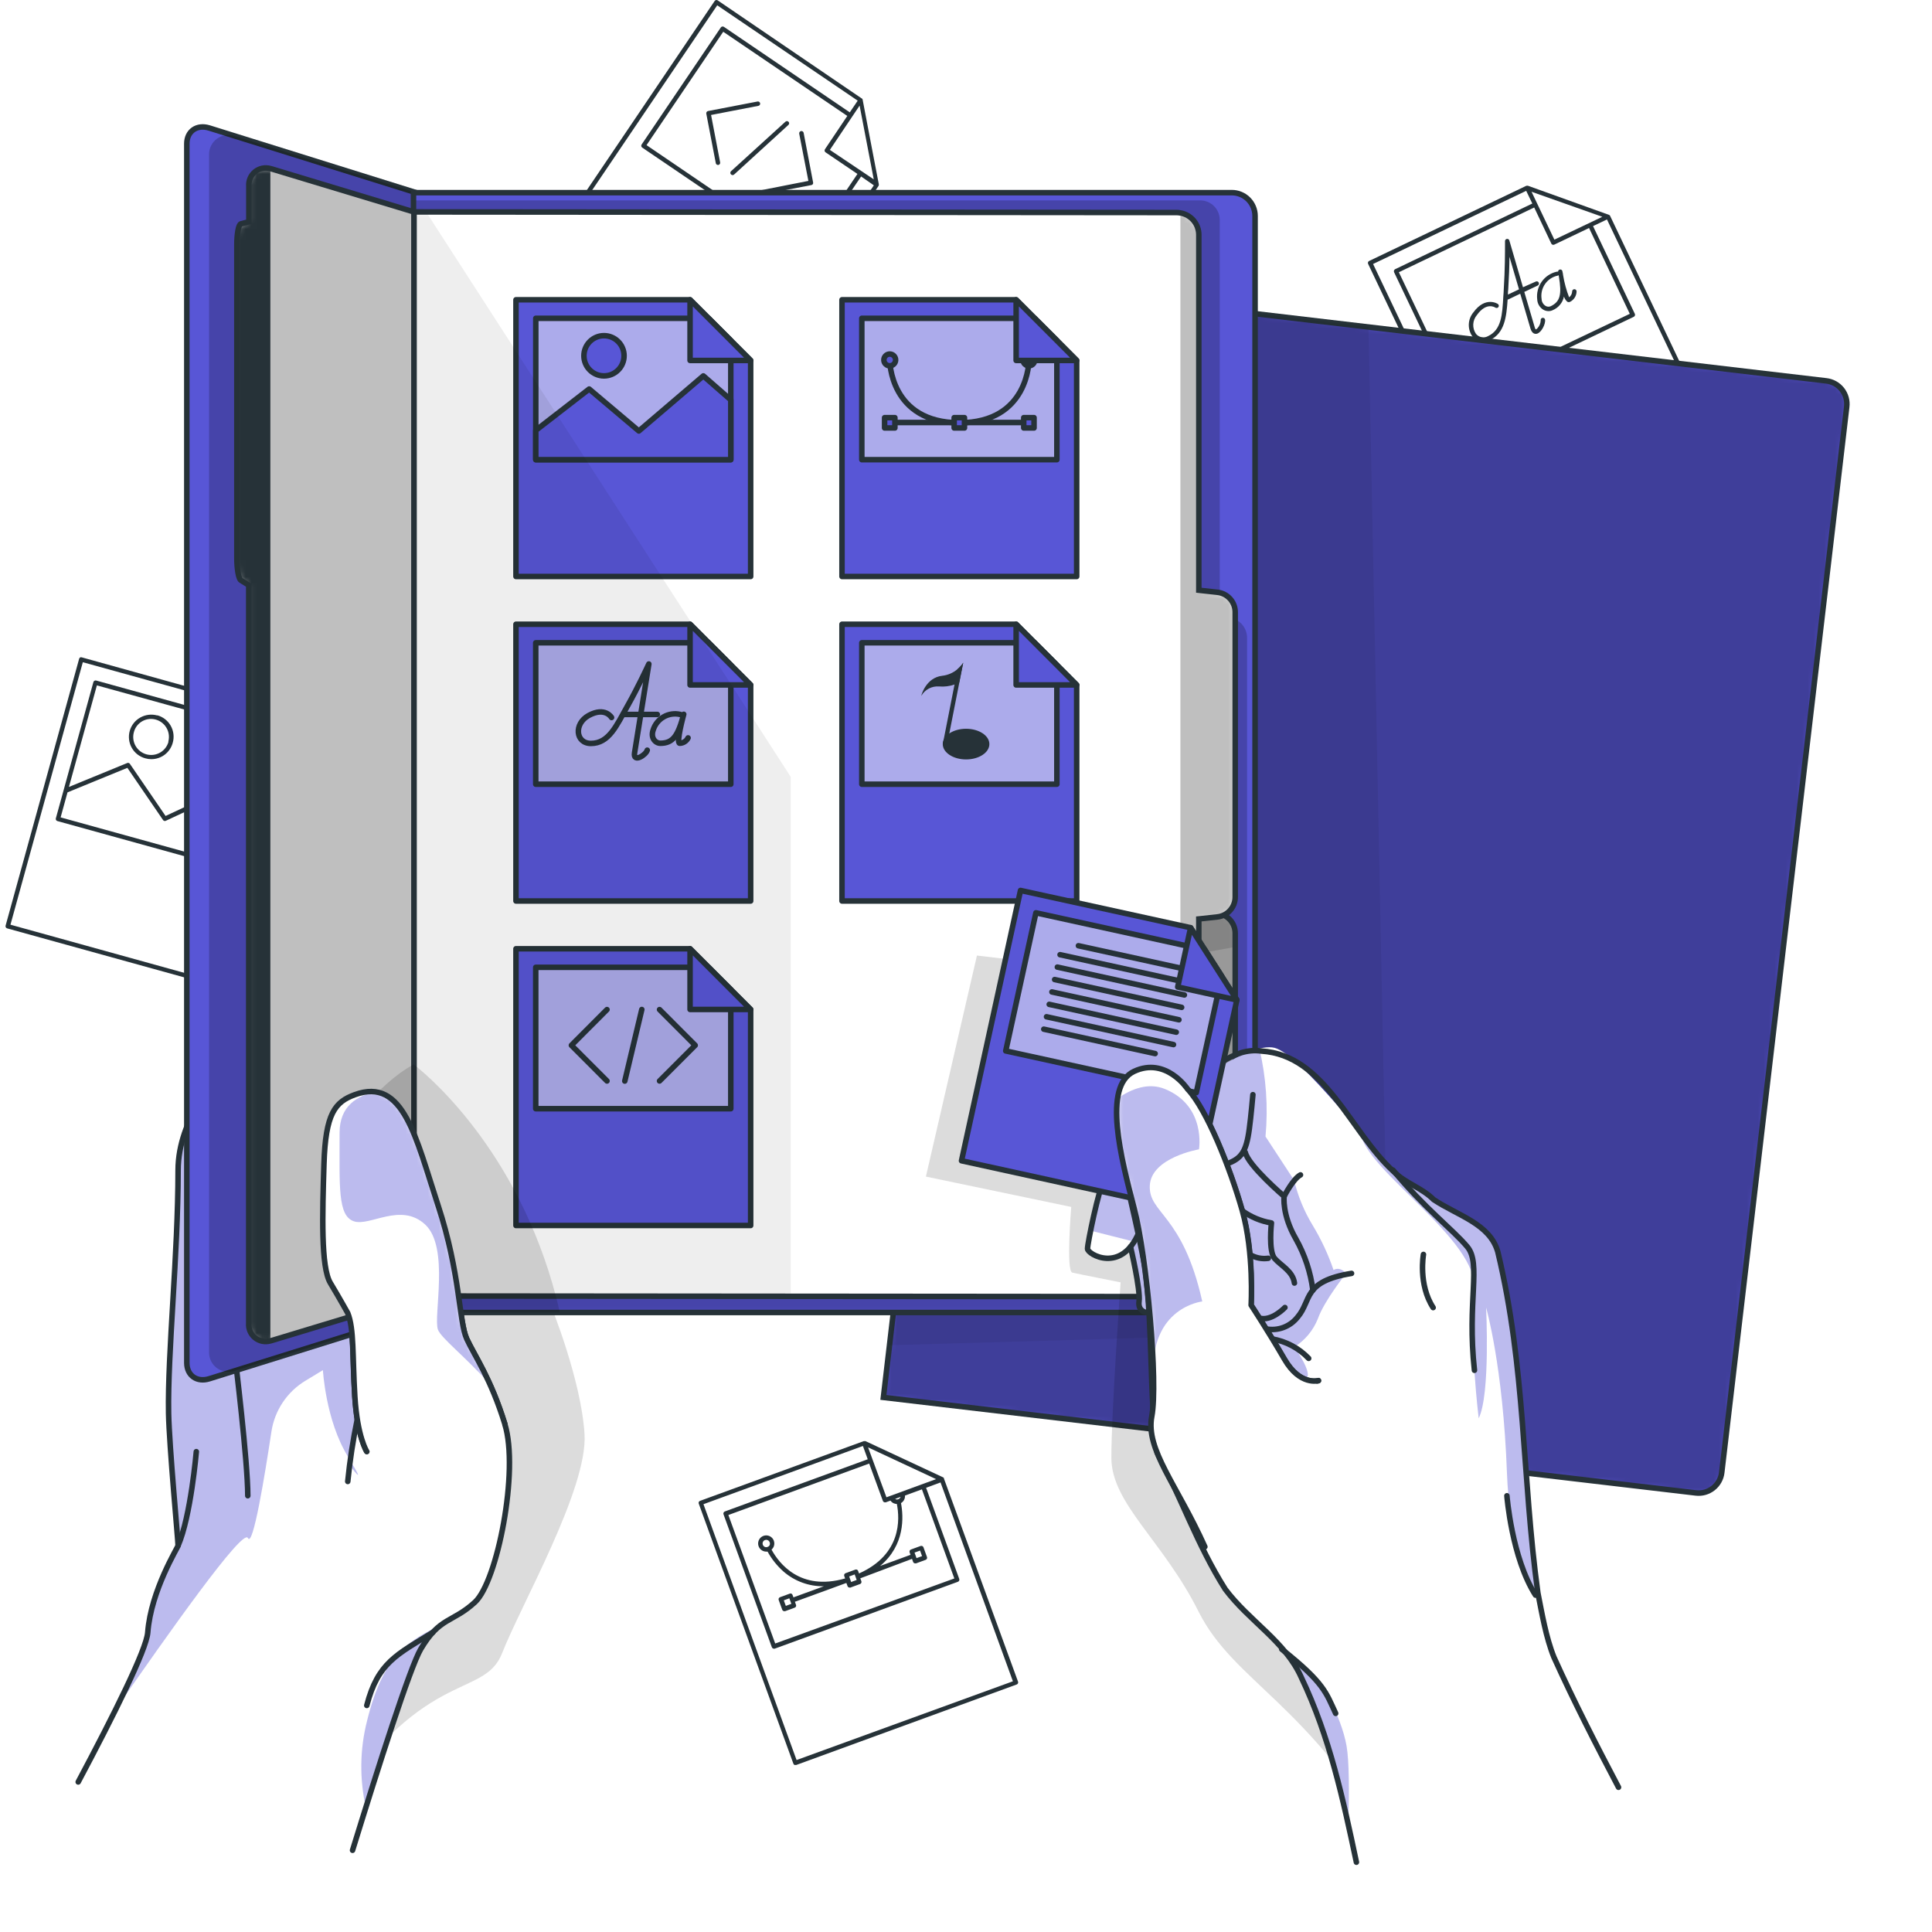 <svg width="350" height="350" viewBox="0 0 350 350" fill="none" xmlns="http://www.w3.org/2000/svg">
<rect width="350" height="350" fill="white"/>
<path d="M136.943 66.196C137.008 66.197 137.072 66.181 137.13 66.15C137.187 66.119 137.236 66.074 137.271 66.019L159.194 33.623V33.575C159.194 33.575 159.194 33.575 159.194 33.527C159.214 33.459 159.214 33.386 159.194 33.318L158.233 28.318L157.159 22.699L156.27 18.027C156.251 17.962 156.218 17.902 156.173 17.851H156.133L130.02 0.071C129.977 0.041 129.928 0.02 129.877 0.009C129.826 -0.002 129.773 -0.003 129.721 0.007C129.67 0.017 129.621 0.036 129.577 0.066C129.533 0.095 129.496 0.132 129.467 0.176L101.422 41.674C101.364 41.764 101.343 41.873 101.364 41.978C101.385 42.083 101.446 42.176 101.534 42.236L136.726 66.132C136.792 66.172 136.866 66.194 136.943 66.196ZM150.34 27.154L155.725 19.127L158.289 32.492L150.34 27.154ZM149.451 27.033C149.42 27.077 149.399 27.126 149.388 27.178C149.377 27.23 149.376 27.284 149.386 27.336C149.395 27.388 149.415 27.438 149.444 27.483C149.473 27.527 149.511 27.565 149.555 27.595L155.332 31.512L145.717 45.736L117.127 26.295L131.021 5.754L153.497 21.005L149.451 27.033ZM129.932 0.962L155.38 18.236L153.946 20.355L131.141 4.863C131.052 4.805 130.943 4.784 130.838 4.805C130.733 4.826 130.641 4.887 130.581 4.976L116.238 26.174C116.177 26.264 116.154 26.373 116.174 26.48C116.196 26.583 116.256 26.674 116.342 26.736L145.589 46.594C145.679 46.651 145.787 46.671 145.891 46.65C145.996 46.629 146.088 46.569 146.149 46.482L155.997 31.97L158.305 33.575L136.831 65.313L102.303 41.794L129.932 0.962Z" fill="#263238"/>
<path d="M127.952 20.596L129.675 29.562C129.692 29.653 129.741 29.735 129.813 29.794C129.885 29.853 129.975 29.884 130.068 29.883H130.14C130.244 29.863 130.336 29.803 130.396 29.716C130.456 29.629 130.479 29.522 130.46 29.417L128.818 20.829L137.384 19.175C137.435 19.166 137.485 19.148 137.53 19.119C137.574 19.091 137.612 19.054 137.642 19.011C137.672 18.967 137.693 18.918 137.704 18.866C137.714 18.815 137.714 18.761 137.704 18.71C137.685 18.605 137.625 18.513 137.538 18.453C137.451 18.393 137.343 18.37 137.239 18.389L128.273 20.114C128.22 20.124 128.169 20.144 128.124 20.174C128.079 20.203 128.04 20.242 128.01 20.287C127.98 20.332 127.96 20.382 127.95 20.435C127.94 20.488 127.941 20.543 127.952 20.596Z" fill="#263238"/>
<path d="M137.872 34.458C137.768 34.478 137.676 34.538 137.616 34.625C137.556 34.712 137.533 34.819 137.552 34.924C137.57 35.015 137.619 35.097 137.69 35.157C137.762 35.217 137.851 35.251 137.944 35.253H138.024L146.991 33.527C147.042 33.518 147.092 33.499 147.136 33.471C147.18 33.443 147.218 33.405 147.247 33.362C147.277 33.318 147.297 33.269 147.306 33.217C147.316 33.166 147.315 33.113 147.303 33.061L145.588 24.072C145.568 23.965 145.507 23.871 145.417 23.81C145.328 23.749 145.218 23.726 145.112 23.746C145.005 23.767 144.912 23.828 144.851 23.918C144.79 24.007 144.767 24.117 144.787 24.224L146.446 32.773L137.872 34.458Z" fill="#263238"/>
<path d="M132.424 31.593C132.462 31.633 132.508 31.665 132.559 31.687C132.61 31.709 132.665 31.72 132.72 31.721C132.821 31.722 132.918 31.684 132.992 31.617L142.84 22.619C142.879 22.583 142.909 22.539 142.93 22.491C142.951 22.442 142.962 22.39 142.962 22.338C142.962 22.285 142.951 22.233 142.93 22.185C142.909 22.136 142.879 22.093 142.84 22.057C142.804 22.019 142.76 21.99 142.712 21.969C142.664 21.949 142.612 21.939 142.56 21.939C142.508 21.939 142.456 21.949 142.408 21.969C142.36 21.99 142.316 22.019 142.279 22.057L132.424 31.023C132.386 31.06 132.356 31.104 132.336 31.153C132.316 31.202 132.305 31.255 132.305 31.308C132.305 31.361 132.316 31.413 132.336 31.462C132.356 31.511 132.386 31.555 132.424 31.593Z" fill="#263238"/>
<path d="M53.177 141.414C53.193 141.349 53.193 141.28 53.177 141.214L50.669 136.791L47.864 131.831L45.525 127.705C45.489 127.643 45.436 127.593 45.372 127.56H45.324L14.835 119.092C14.738 119.052 14.629 119.052 14.531 119.092C14.44 119.146 14.371 119.232 14.339 119.333L1.013 167.694C0.986 167.796 1.001 167.905 1.053 167.997C1.106 168.088 1.192 168.155 1.294 168.184L42.279 179.525H42.383C42.471 179.525 42.556 179.496 42.626 179.442C42.695 179.388 42.745 179.313 42.768 179.228L53.185 141.503C53.188 141.484 53.188 141.465 53.185 141.447L53.177 141.414ZM47.271 146.375L44.114 141.599C44.062 141.52 43.983 141.462 43.892 141.436C43.801 141.409 43.704 141.416 43.617 141.455L29.996 147.82L23.529 138.372C23.478 138.297 23.402 138.242 23.314 138.215C23.227 138.189 23.133 138.193 23.049 138.228L12.488 142.562L17.552 124.165L43.73 131.389L41.807 138.356C41.779 138.459 41.793 138.569 41.846 138.662C41.898 138.755 41.985 138.824 42.087 138.854L48.818 140.716L47.271 146.375ZM12.231 143.542L23.073 139.103L29.539 148.558C29.591 148.637 29.671 148.694 29.762 148.72C29.853 148.745 29.951 148.736 30.036 148.695L43.658 142.338L47.007 147.41L44.283 157.291L10.981 148.077L12.231 143.542ZM42.68 138.212L45.236 128.933L51.935 140.772L42.68 138.212ZM42.079 178.651L1.895 167.517L15.004 119.967L44.651 128.17L43.978 130.635L17.416 123.282C17.313 123.257 17.204 123.272 17.112 123.324C17.019 123.376 16.95 123.462 16.919 123.563L10.116 148.253C10.089 148.355 10.103 148.464 10.156 148.556C10.208 148.647 10.295 148.715 10.396 148.743L44.451 158.166H44.563C44.63 158.167 44.696 158.15 44.755 158.118C44.816 158.068 44.86 158.001 44.883 157.925L49.555 140.981L52.247 141.728L42.079 178.651Z" fill="#263238"/>
<path d="M28.473 129.607C27.44 129.325 26.337 129.464 25.404 129.992C24.478 130.511 23.795 131.377 23.505 132.4C23.36 132.913 23.317 133.449 23.381 133.978C23.444 134.507 23.612 135.018 23.875 135.481C24.137 135.944 24.489 136.35 24.91 136.676C25.331 137.001 25.812 137.24 26.326 137.377C26.677 137.479 27.042 137.53 27.408 137.53C28.292 137.533 29.152 137.244 29.855 136.707C30.558 136.17 31.064 135.415 31.294 134.56C31.441 134.047 31.484 133.51 31.421 132.98C31.358 132.45 31.191 131.938 30.928 131.474C30.666 131.01 30.313 130.603 29.892 130.277C29.47 129.951 28.988 129.712 28.473 129.575V129.607ZM30.525 134.375C30.296 135.208 29.747 135.917 28.997 136.344C28.247 136.772 27.358 136.883 26.526 136.655C25.694 136.426 24.987 135.875 24.56 135.124C24.134 134.373 24.022 133.483 24.251 132.649C24.429 131.958 24.832 131.346 25.397 130.909C25.961 130.473 26.655 130.238 27.368 130.241C27.866 130.244 28.357 130.361 28.803 130.583C29.249 130.806 29.638 131.128 29.94 131.525C30.242 131.923 30.449 132.384 30.545 132.874C30.64 133.364 30.623 133.869 30.493 134.351L30.525 134.375Z" fill="#263238"/>
<path d="M308.489 74.375L291.662 39.057C291.619 38.999 291.561 38.955 291.494 38.929L276.814 33.655C276.746 33.635 276.674 33.635 276.606 33.655H276.558H276.51L248.032 47.277C247.985 47.299 247.943 47.331 247.908 47.369C247.873 47.408 247.847 47.454 247.829 47.503C247.812 47.552 247.805 47.605 247.808 47.657C247.811 47.709 247.825 47.76 247.848 47.807L269.395 93.061C269.416 93.109 269.447 93.151 269.485 93.186C269.524 93.22 269.57 93.246 269.619 93.262C269.664 93.27 269.71 93.27 269.755 93.262C269.81 93.278 269.868 93.278 269.923 93.262L308.297 74.929C308.347 74.907 308.392 74.874 308.429 74.834C308.466 74.793 308.495 74.746 308.513 74.694C308.531 74.642 308.538 74.587 308.534 74.532C308.53 74.477 308.515 74.424 308.489 74.375ZM281.59 43.416L277.455 34.739L290.276 39.274L281.59 43.416ZM281.037 44.13C281.072 44.199 281.124 44.256 281.189 44.295C281.255 44.335 281.329 44.356 281.406 44.355C281.464 44.353 281.521 44.34 281.574 44.315L287.872 41.305L295.252 56.853L264.09 71.702L253.417 49.316L277.936 37.589L281.037 44.13ZM269.939 92.355L248.746 47.823L276.486 34.571L277.592 36.874L252.752 48.762C252.658 48.809 252.584 48.889 252.544 48.986C252.504 49.087 252.504 49.199 252.544 49.3L263.553 72.417C263.585 72.485 263.636 72.543 263.7 72.583C263.764 72.623 263.838 72.643 263.914 72.641C263.969 72.652 264.026 72.652 264.082 72.641L295.973 57.391C296.021 57.368 296.064 57.336 296.1 57.297C296.136 57.258 296.163 57.212 296.181 57.162C296.199 57.112 296.207 57.059 296.204 57.006C296.202 56.953 296.188 56.901 296.165 56.853L288.593 40.96L291.117 39.756L307.592 74.359L269.939 92.355Z" fill="#263238"/>
<path d="M268.641 61.918C269.083 61.911 269.518 61.807 269.915 61.613C272.592 60.336 272.904 57.423 273.121 54.268H273.185L275.404 53.209C276.262 56.138 277.047 58.827 277.263 59.534C277.576 60.553 278.185 60.521 278.433 60.457C279.234 60.248 280.036 58.683 279.899 57.888C279.876 57.785 279.814 57.695 279.726 57.636C279.638 57.578 279.531 57.556 279.427 57.575C279.375 57.586 279.326 57.606 279.282 57.636C279.239 57.665 279.201 57.703 279.172 57.747C279.143 57.791 279.123 57.84 279.113 57.892C279.103 57.944 279.104 57.997 279.114 58.049C279.091 58.56 278.893 59.047 278.553 59.429C278.369 59.638 278.249 59.678 278.233 59.678C278.217 59.678 278.129 59.622 278.032 59.301C277.816 58.57 277.015 55.841 276.141 52.88L278.545 51.74C278.596 51.719 278.643 51.689 278.682 51.65C278.721 51.611 278.751 51.565 278.771 51.513C278.792 51.462 278.801 51.407 278.799 51.352C278.797 51.297 278.784 51.243 278.76 51.193C278.737 51.143 278.703 51.099 278.661 51.063C278.62 51.027 278.571 51 278.519 50.983C278.466 50.967 278.411 50.961 278.356 50.967C278.301 50.973 278.248 50.99 278.201 51.017L275.901 52.037L273.449 43.625C273.442 43.572 273.424 43.521 273.397 43.475C273.37 43.429 273.334 43.389 273.292 43.357C273.25 43.325 273.201 43.302 273.15 43.288C273.098 43.275 273.045 43.272 272.992 43.279C272.94 43.287 272.889 43.304 272.843 43.331C272.797 43.358 272.757 43.394 272.725 43.437C272.693 43.479 272.67 43.528 272.657 43.579C272.643 43.631 272.64 43.684 272.648 43.737V44.219C272.648 45.495 272.648 48.898 272.423 52.35C272.423 52.791 272.367 53.225 272.343 53.658C272.151 57.053 271.999 59.734 269.595 60.882C269.242 61.086 268.829 61.159 268.427 61.088C268.026 61.018 267.662 60.809 267.399 60.497C267.043 59.989 266.865 59.376 266.894 58.756C266.923 58.135 267.157 57.542 267.56 57.069C269.274 54.661 270.829 55.681 270.901 55.729C270.989 55.789 271.097 55.811 271.202 55.79C271.306 55.77 271.398 55.709 271.458 55.621C271.517 55.532 271.539 55.424 271.519 55.319C271.499 55.215 271.438 55.122 271.35 55.063C271.35 55.063 269.106 53.57 266.911 56.596C266.401 57.212 266.111 57.981 266.088 58.781C266.065 59.581 266.309 60.366 266.782 61.011C267.005 61.291 267.288 61.518 267.61 61.675C267.931 61.831 268.284 61.914 268.641 61.918ZM273.449 46.514C273.922 48.12 274.563 50.303 275.18 52.414L273.177 53.369C273.177 53.048 273.177 52.727 273.233 52.406C273.369 50.255 273.449 48.128 273.449 46.514Z" fill="#263238"/>
<path d="M278.481 54.236C278.496 54.617 278.606 54.988 278.801 55.316C278.995 55.644 279.268 55.919 279.595 56.114C279.878 56.276 280.198 56.362 280.524 56.363C280.779 56.366 281.031 56.312 281.262 56.203C281.784 55.99 282.246 55.652 282.606 55.218C282.967 54.784 283.215 54.267 283.329 53.714C283.435 54.091 283.653 54.427 283.954 54.678C284.028 54.715 284.111 54.734 284.194 54.734C284.278 54.734 284.36 54.715 284.435 54.678C284.786 54.499 285.082 54.227 285.29 53.892C285.498 53.556 285.609 53.17 285.612 52.775C285.606 52.671 285.561 52.573 285.485 52.501C285.409 52.429 285.308 52.39 285.204 52.39C285.099 52.392 284.999 52.435 284.926 52.51C284.852 52.585 284.811 52.686 284.811 52.791C284.805 52.999 284.753 53.204 284.657 53.388C284.561 53.573 284.425 53.734 284.258 53.859C283.759 52.562 283.394 51.217 283.169 49.845C283.169 49.645 283.096 49.436 283.056 49.219C283.056 49.113 283.014 49.011 282.939 48.935C282.864 48.86 282.762 48.818 282.656 48.818C282.549 48.818 282.448 48.86 282.372 48.935C282.297 49.011 282.255 49.113 282.255 49.219C282.177 49.195 282.093 49.195 282.015 49.219C280.91 49.468 279.936 50.119 279.283 51.046C278.63 51.973 278.344 53.11 278.481 54.236ZM282.191 49.934C282.253 49.92 282.31 49.893 282.359 49.853C282.369 49.924 282.382 49.993 282.399 50.062C282.976 53.417 282.608 54.669 280.917 55.48C280.769 55.543 280.609 55.57 280.449 55.559C280.288 55.548 280.133 55.499 279.996 55.416C279.781 55.282 279.602 55.097 279.476 54.877C279.351 54.657 279.281 54.409 279.274 54.156C279.129 53.212 279.35 52.248 279.893 51.462C280.435 50.677 281.258 50.13 282.191 49.934Z" fill="#263238"/>
<path d="M171.005 267.86V267.82V267.771C170.967 267.714 170.914 267.667 170.853 267.635L166.246 265.484L161.085 263.076L156.79 261.077C156.722 261.058 156.65 261.058 156.582 261.077H156.462L126.815 271.897C126.765 271.915 126.719 271.942 126.681 271.978C126.642 272.014 126.611 272.058 126.59 272.106C126.568 272.154 126.557 272.206 126.557 272.258C126.557 272.311 126.568 272.363 126.59 272.411L143.73 319.512C143.767 319.613 143.841 319.696 143.938 319.745C143.993 319.756 144.051 319.756 144.106 319.745C144.151 319.753 144.197 319.753 144.242 319.745L184.186 305.16C184.286 305.124 184.368 305.049 184.413 304.953C184.458 304.857 184.463 304.746 184.427 304.646L171.005 267.86ZM160.589 271.247L157.263 262.209L169.579 267.956L160.589 271.247ZM163.145 271.167C163.116 271.263 163.066 271.352 162.998 271.426C162.93 271.5 162.846 271.557 162.752 271.592C162.673 271.628 162.587 271.646 162.5 271.646C162.413 271.646 162.327 271.628 162.247 271.592C162.247 271.592 162.207 271.592 162.183 271.544L163.145 271.167ZM159.939 271.897C159.967 271.975 160.019 272.042 160.086 272.089C160.153 272.137 160.234 272.162 160.316 272.162C160.364 272.17 160.413 272.17 160.46 272.162L161.318 271.849C161.459 272.054 161.653 272.217 161.879 272.323C162.065 272.408 162.267 272.455 162.472 272.459C163.024 275.22 163.329 281.586 155.661 285.029H155.613L155.452 284.579C155.415 284.48 155.34 284.4 155.244 284.355C155.146 284.315 155.037 284.315 154.94 284.355L153.185 284.997C153.135 285.014 153.088 285.041 153.049 285.076C153.01 285.112 152.978 285.154 152.955 285.202C152.933 285.25 152.92 285.302 152.918 285.355C152.916 285.408 152.925 285.461 152.944 285.511L153.105 285.96H153.064C144.972 288.272 141.117 283.199 139.771 280.727C139.926 280.594 140.052 280.43 140.14 280.245C140.3 279.891 140.317 279.488 140.188 279.121C140.097 278.868 139.938 278.645 139.729 278.476C139.52 278.307 139.269 278.199 139.003 278.163C138.737 278.127 138.466 278.166 138.22 278.273C137.974 278.381 137.762 278.555 137.608 278.775C137.454 278.995 137.363 279.253 137.345 279.522C137.327 279.79 137.384 280.058 137.508 280.297C137.631 280.536 137.818 280.736 138.048 280.875C138.278 281.014 138.541 281.088 138.81 281.088H139.05C139.803 282.457 140.787 283.684 141.959 284.716C143.96 286.449 146.525 287.391 149.17 287.365H149.25L143.738 289.379L143.577 288.93C143.56 288.88 143.532 288.835 143.496 288.796C143.461 288.757 143.417 288.726 143.369 288.705C143.321 288.684 143.269 288.672 143.217 288.672C143.164 288.672 143.112 288.684 143.065 288.705L141.31 289.347C141.26 289.364 141.213 289.391 141.174 289.427C141.135 289.462 141.103 289.505 141.08 289.553C141.058 289.601 141.045 289.653 141.043 289.706C141.041 289.759 141.05 289.812 141.069 289.861L141.71 291.619C141.738 291.697 141.79 291.764 141.857 291.811C141.924 291.858 142.005 291.884 142.087 291.884H142.223L143.978 291.242C144.075 291.201 144.155 291.127 144.202 291.033C144.242 290.935 144.242 290.826 144.202 290.728L144.002 290.174L153.273 286.787H153.337L153.537 287.341C153.552 287.391 153.578 287.437 153.612 287.476C153.647 287.514 153.69 287.545 153.738 287.565C153.793 287.591 153.853 287.605 153.914 287.606H154.05L155.805 286.963C155.905 286.927 155.986 286.853 156.031 286.756C156.076 286.66 156.081 286.55 156.045 286.45L155.845 285.904H155.909L165.22 282.404L165.42 282.958C165.448 283.036 165.499 283.103 165.567 283.15C165.634 283.197 165.715 283.223 165.797 283.223H165.941L167.688 282.581C167.738 282.564 167.784 282.537 167.824 282.502C167.863 282.466 167.895 282.423 167.917 282.375C167.94 282.327 167.952 282.275 167.954 282.222C167.956 282.169 167.947 282.117 167.928 282.067L167.295 280.309C167.257 280.209 167.182 280.127 167.084 280.082C166.987 280.037 166.875 280.032 166.774 280.068L165.02 280.711C164.921 280.748 164.842 280.824 164.798 280.92C164.755 281.016 164.751 281.125 164.787 281.224L164.947 281.674L159.435 283.689C163.978 279.916 163.689 274.755 163.225 272.299C163.461 272.162 163.654 271.962 163.781 271.72C163.909 271.479 163.966 271.206 163.946 270.934L167.015 269.81L172.888 285.952L140.436 297.735L131.951 274.458L157.464 265.139L159.939 271.897ZM155.196 286.225L154.194 286.594L153.834 285.591L154.835 285.222L155.196 286.225ZM138.193 279.844C138.162 279.762 138.148 279.675 138.151 279.588C138.154 279.501 138.175 279.415 138.211 279.336C138.248 279.257 138.3 279.186 138.364 279.127C138.428 279.068 138.503 279.022 138.585 278.993C138.658 278.968 138.733 278.954 138.81 278.953C138.947 278.953 139.08 278.995 139.192 279.074C139.304 279.154 139.389 279.265 139.435 279.394C139.499 279.557 139.499 279.737 139.435 279.9C139.399 279.979 139.347 280.05 139.282 280.108C139.217 280.166 139.141 280.21 139.058 280.237C138.976 280.271 138.887 280.288 138.798 280.287C138.709 280.286 138.621 280.266 138.54 280.229C138.459 280.192 138.386 280.139 138.326 280.073C138.267 280.006 138.221 279.928 138.193 279.844ZM143.361 290.551L142.359 290.921L141.991 289.917L142.992 289.548L143.361 290.551ZM165.677 281.264L166.678 280.903L167.039 281.907L166.037 282.268L165.677 281.264ZM144.306 318.846L127.44 272.499L156.326 261.952L157.199 264.36L131.31 273.816C131.21 273.852 131.128 273.926 131.083 274.023C131.038 274.119 131.033 274.229 131.069 274.329L139.827 298.41C139.843 298.46 139.87 298.506 139.907 298.545C139.943 298.584 139.987 298.614 140.036 298.634C140.088 298.661 140.145 298.675 140.204 298.674C140.249 298.682 140.295 298.682 140.34 298.674L173.537 286.554C173.636 286.516 173.716 286.441 173.761 286.346C173.805 286.25 173.812 286.141 173.778 286.04L167.768 269.521L170.388 268.558L183.497 304.582L144.306 318.846Z" fill="#263238"/>
<path d="M334.547 73.709L311.91 266.76C311.846 267.311 311.674 267.844 311.403 268.328C311.133 268.812 310.771 269.238 310.336 269.581C309.901 269.925 309.404 270.18 308.871 270.33C308.338 270.481 307.781 270.525 307.231 270.46L160.036 253.155L183.649 51.684L330.845 68.997C331.398 69.061 331.932 69.234 332.418 69.505C332.904 69.777 333.331 70.142 333.676 70.58C334.02 71.019 334.274 71.52 334.423 72.057C334.573 72.594 334.615 73.156 334.547 73.709Z" fill="#5856D6"/>
<mask id="mask0_17_2946" style="mask-type:luminance" maskUnits="userSpaceOnUse" x="160" y="51" width="175" height="220">
<path d="M334.547 73.709L311.91 266.76C311.846 267.311 311.674 267.844 311.403 268.328C311.133 268.812 310.771 269.238 310.336 269.581C309.901 269.925 309.404 270.18 308.871 270.33C308.338 270.481 307.781 270.525 307.231 270.46L160.036 253.155L183.649 51.684L330.845 68.997C331.398 69.061 331.932 69.234 332.418 69.505C332.904 69.777 333.331 70.142 333.676 70.58C334.02 71.019 334.274 71.52 334.423 72.057C334.573 72.594 334.615 73.156 334.547 73.709Z" fill="white"/>
</mask>
<g mask="url(#mask0_17_2946)">
<path opacity="0.4" d="M334.547 73.709L311.91 266.76C311.846 267.311 311.674 267.844 311.403 268.328C311.133 268.812 310.771 269.238 310.336 269.581C309.901 269.925 309.404 270.18 308.871 270.33C308.338 270.481 307.781 270.525 307.231 270.46L160.036 253.155L183.649 51.684L330.845 68.997C331.398 69.061 331.932 69.234 332.418 69.505C332.904 69.777 333.331 70.142 333.676 70.58C334.02 71.019 334.274 71.52 334.423 72.057C334.573 72.594 334.615 73.156 334.547 73.709Z" fill="black" fill-opacity="0.7"/>
</g>
<path d="M334.547 73.709L311.91 266.76C311.846 267.311 311.674 267.844 311.403 268.328C311.133 268.812 310.771 269.238 310.336 269.581C309.901 269.925 309.404 270.18 308.871 270.33C308.338 270.481 307.781 270.525 307.231 270.46L160.036 253.155L183.649 51.684L330.845 68.997C331.398 69.061 331.932 69.234 332.418 69.505C332.904 69.777 333.331 70.142 333.676 70.58C334.02 71.019 334.274 71.52 334.423 72.057C334.573 72.594 334.615 73.156 334.547 73.709Z" stroke="#263238" stroke-miterlimit="10"/>
<path opacity="0.1" d="M251.438 234.244C251.474 236.066 250.791 237.829 249.537 239.149C248.282 240.469 246.558 241.239 244.739 241.291L161.149 243.699L183.657 51.667L247.92 59.229L251.438 234.244Z" fill="black" fill-opacity="0.7"/>
<path opacity="0.2" d="M62.824 204.473C62.824 204.473 67.712 196.735 74.306 193.171C74.306 193.171 93.088 207.041 99.795 236.515C99.795 236.515 105.276 249.904 105.893 259.793C106.51 269.682 94.347 290.8 90.973 299.461C87.6 308.122 76.278 301.404 58.473 330.099L71.887 283.078L64.611 241.026L62.824 204.473Z" fill="black" fill-opacity="0.7"/>
<path d="M61.494 342.934C66.35 326.969 73.93 302.656 76.222 298.787C79.659 292.911 81.959 294.019 86.037 290.279C90.116 286.538 94.05 266.391 91.462 258.043C90.933 256.325 90.388 254.784 89.859 253.404C89.411 252.28 88.97 251.244 88.537 250.305C88.377 249.96 88.225 249.623 88.064 249.294C86.646 246.356 85.372 244.317 84.563 242.584C83.129 239.477 83.417 230.72 79.363 218.391C75.308 206.062 73.129 195.17 64.299 198.324C60.693 199.616 58.994 201.744 58.69 210.878C58.385 220.012 58.113 229.556 59.843 232.43C60.388 233.337 60.901 234.212 61.358 234.998L61.774 235.745C62.287 236.612 62.664 237.294 62.856 237.639C62.886 237.686 62.912 237.734 62.936 237.784C62.959 237.816 62.978 237.851 62.992 237.888L62.864 237.808L62.431 237.535C62.287 237.43 62.103 237.318 61.911 237.174C61.718 237.029 61.262 236.708 60.877 236.371C60.685 236.218 60.476 236.058 60.26 235.873L59.931 235.6C59.699 235.416 59.467 235.215 59.226 234.99L58.425 234.276L57.456 233.345C56.654 232.542 55.853 231.739 55.052 230.728C54.899 230.56 54.739 230.375 54.587 230.182L53.834 229.275L53.161 228.408C52.832 227.999 52.512 227.558 52.199 227.108C52.031 226.883 51.863 226.659 51.71 226.426C51.382 225.96 51.053 225.479 50.733 224.981C50.412 224.483 50.076 223.97 49.747 223.432C49.579 223.175 49.419 222.902 49.258 222.629C48.938 222.083 48.617 221.513 48.297 220.935L47.816 220.044L47.255 218.977L46.871 218.174C46.71 217.853 46.558 217.532 46.406 217.203C46.254 216.874 46.166 216.689 46.045 216.4C45.925 216.111 45.741 215.726 45.589 215.381C45.436 215.036 45.284 214.675 45.14 214.313C44.996 213.952 44.843 213.599 44.691 213.23C43.771 210.893 42.968 208.512 42.287 206.094C42.199 205.805 42.111 205.508 42.031 205.211C41.871 204.633 41.71 204.063 41.566 203.469C41.454 203.028 41.334 202.578 41.23 202.121C40.685 199.825 40.196 197.409 39.787 194.849C39.787 194.849 32.359 202.37 32.359 211.945C32.359 227.301 30.444 244.96 30.637 255.972C30.661 262.016 32.263 279.033 32.263 279.996C32.267 280.004 32.269 280.012 32.269 280.02C32.269 280.029 32.267 280.037 32.263 280.044C30.875 282.542 29.667 285.136 28.649 287.806C27.688 290.326 27.07 292.963 26.814 295.648C26.67 297.575 24.347 302.872 21.069 309.454C15.901 319.889 8.353 333.639 3.217 342.862L61.494 342.934Z" fill="white"/>
<path opacity="0.4" d="M80.34 294.083C78.631 295.299 77.234 296.902 76.262 298.763C74.659 301.524 70.38 314.487 66.294 327.499C65.111 322.31 65.18 316.914 66.494 311.758C69.627 298.915 74.731 297.045 80.34 294.083Z" fill="#5856D6"/>
<path opacity="0.4" d="M89.843 253.372C81.983 244.349 70.661 240.424 69.01 244.317C67.023 248.973 64.202 261.438 63.497 264.641L63.016 263.838C59.01 257.377 58.497 248.218 58.497 248.218L55.34 250.129C53.697 251.118 52.292 252.458 51.225 254.053C50.159 255.649 49.457 257.461 49.17 259.359C47.96 267.386 45.813 280.478 44.907 278.624C44.002 276.769 30.348 296.13 21.045 309.527C24.323 302.921 26.654 297.647 26.791 295.721C27.046 293.036 27.664 290.398 28.625 287.879C30.581 283.721 31.975 280.743 32.239 280.117C32.243 280.109 32.245 280.101 32.245 280.093C32.245 280.084 32.243 280.076 32.239 280.068C32.239 279.129 30.637 262.113 30.516 256.101C30.348 244.992 32.263 227.333 32.263 211.978C32.263 202.402 39.691 194.881 39.691 194.881C40.1 197.441 40.589 199.857 41.133 202.153C41.238 202.61 41.358 203.06 41.47 203.501C41.614 204.095 41.774 204.665 41.935 205.243C42.015 205.54 42.103 205.837 42.191 206.126C42.872 208.544 43.674 210.925 44.595 213.262C44.739 213.631 44.891 213.992 45.044 214.345C45.196 214.699 45.34 215.06 45.492 215.413C45.645 215.766 45.797 216.103 45.949 216.432C46.101 216.762 46.19 216.962 46.31 217.235C46.43 217.508 46.614 217.885 46.774 218.206L47.159 219.009L47.72 220.077L48.201 220.968C48.521 221.545 48.842 222.115 49.162 222.661L49.651 223.464C49.98 223.994 50.308 224.515 50.637 225.013C50.965 225.511 51.286 225.992 51.614 226.458C51.774 226.691 51.935 226.923 52.103 227.14C52.416 227.59 52.744 228.031 53.065 228.44L53.738 229.307L54.491 230.214L54.956 230.76C55.805 231.747 56.614 232.606 57.359 233.377L58.329 234.308L59.13 235.022C59.371 235.247 59.603 235.44 59.835 235.632L60.164 235.905C60.38 236.09 60.589 236.25 60.781 236.403C61.165 236.708 61.518 236.957 61.815 237.206L62.335 237.567L62.768 237.84L62.896 237.92C62.882 237.883 62.863 237.848 62.84 237.816C62.816 237.766 62.789 237.718 62.76 237.671C62.568 237.326 62.191 236.644 61.678 235.777L61.262 235.03C60.805 234.228 60.292 233.369 59.747 232.462C58.016 229.588 58.313 220.053 58.593 210.91C58.874 201.768 60.581 199.673 64.202 198.356C73.016 195.146 75.22 206.086 79.266 218.423C83.313 230.76 83.032 239.509 84.467 242.616C85.268 244.349 86.55 246.388 87.968 249.326C88.129 249.647 88.289 249.992 88.441 250.337C88.954 251.212 89.395 252.248 89.843 253.372Z" fill="#5856D6"/>
<path opacity="0.4" d="M63.313 265.396C63.313 265.396 63.377 265.131 63.481 264.641C66.67 269.891 63.313 265.396 63.313 265.396Z" fill="#5856D6"/>
<path d="M63.866 335.196C68.529 320.074 74.282 302.07 76.213 298.763C79.667 292.887 81.959 293.995 86.037 290.254C90.116 286.514 94.05 266.367 91.462 258.019C88.874 249.671 85.981 245.65 84.547 242.551C83.112 239.453 83.401 230.688 79.347 218.359C75.292 206.03 73.105 195.137 64.282 198.292C60.677 199.592 58.978 201.711 58.673 210.846C58.369 219.98 58.105 229.516 59.827 232.398C61.55 235.279 62.984 237.864 62.984 237.864C62.984 237.864 44.891 227.614 39.691 194.913C39.691 194.913 32.263 202.434 32.263 212.01C32.263 227.365 30.348 245.024 30.541 256.044C30.661 262.016 32.263 279.033 32.263 279.996C32.263 280.277 27.343 288.087 26.766 295.745C26.534 298.851 20.621 310.699 14.17 322.819" stroke="#263238" stroke-linecap="round" stroke-linejoin="round"/>
<path d="M63 237.88C64.154 240.753 63.802 245.61 64.282 252.97C64.763 260.331 66.446 262.955 66.446 262.955" stroke="#263238" stroke-linecap="round" stroke-linejoin="round"/>
<path d="M64.723 257.144C63.951 260.857 63.376 264.608 63 268.382" stroke="#263238" stroke-linecap="round" stroke-linejoin="round"/>
<path d="M42.608 246.083C42.608 246.083 44.883 264.641 44.891 270.966" stroke="#263238" stroke-linecap="round" stroke-linejoin="round"/>
<path d="M78.409 295.721C71.911 299.734 68.457 301.187 66.446 308.957" stroke="#263238" stroke-linecap="round" stroke-linejoin="round"/>
<path d="M32.263 279.996C34.563 274.739 35.565 262.98 35.565 262.98" stroke="#263238" stroke-linecap="round" stroke-linejoin="round"/>
<path d="M37.912 249.776L75.364 238.073V34.892L37.912 23.189C35.677 22.49 33.842 23.767 33.842 26.038V246.926C33.866 249.198 35.677 250.474 37.912 249.776Z" fill="#5856D6" stroke="#263238" stroke-miterlimit="10"/>
<path opacity="0.3" d="M75.372 34.9V238.073L42.44 248.355C41.915 248.525 41.357 248.568 40.812 248.48C40.268 248.393 39.752 248.177 39.306 247.851C38.861 247.526 38.498 247.099 38.249 246.606C38 246.113 37.871 245.568 37.872 245.016V27.956C37.872 27.408 38.002 26.867 38.249 26.377C38.496 25.887 38.855 25.463 39.297 25.138C39.738 24.813 40.25 24.596 40.79 24.506C41.331 24.416 41.885 24.454 42.407 24.617L75.372 34.9Z" fill="black" fill-opacity="0.7"/>
<path d="M227.367 39.122V233.537C227.365 234.659 226.92 235.733 226.128 236.526C225.337 237.319 224.264 237.765 223.145 237.768H74.907V34.9H223.145C223.699 34.898 224.248 35.007 224.76 35.219C225.272 35.43 225.738 35.741 226.13 36.133C226.522 36.526 226.833 36.991 227.046 37.504C227.258 38.017 227.367 38.566 227.367 39.122Z" fill="#5856D6"/>
<mask id="mask1_17_2946" style="mask-type:luminance" maskUnits="userSpaceOnUse" x="74" y="34" width="154" height="204">
<path d="M227.367 39.122V233.537C227.365 234.659 226.92 235.733 226.128 236.526C225.337 237.319 224.264 237.765 223.145 237.768H74.907V34.9H223.145C223.699 34.898 224.248 35.007 224.76 35.219C225.272 35.43 225.738 35.741 226.13 36.133C226.522 36.526 226.833 36.991 227.046 37.504C227.258 38.017 227.367 38.566 227.367 39.122Z" fill="white"/>
</mask>
<g mask="url(#mask1_17_2946)">
<path opacity="0.3" d="M225.917 115.528V236.732C225.15 237.406 224.165 237.777 223.145 237.776H74.907V36.304H217.431C217.895 36.303 218.354 36.394 218.783 36.571C219.212 36.748 219.601 37.008 219.93 37.336C220.258 37.664 220.518 38.054 220.696 38.483C220.874 38.912 220.965 39.372 220.965 39.836V111.812L222.383 111.876C223.329 111.909 224.226 112.308 224.885 112.989C225.543 113.67 225.913 114.58 225.917 115.528Z" fill="black" fill-opacity="0.7"/>
</g>
<path d="M227.367 39.122V233.537C227.365 234.659 226.92 235.733 226.128 236.526C225.337 237.319 224.264 237.765 223.145 237.768H74.907V34.9H223.145C223.699 34.898 224.248 35.007 224.76 35.219C225.272 35.43 225.738 35.741 226.13 36.133C226.522 36.526 226.833 36.991 227.046 37.504C227.258 38.017 227.367 38.566 227.367 39.122Z" stroke="#263238" stroke-miterlimit="10"/>
<path d="M223.769 169.075V220.695C223.769 221.585 223.443 222.444 222.852 223.108C222.261 223.773 221.447 224.196 220.564 224.299L218.85 224.491L203.882 226.097V163.608L220.564 165.463C221.447 165.567 222.262 165.992 222.853 166.658C223.443 167.324 223.77 168.184 223.769 169.075Z" fill="#999999"/>
<mask id="mask2_17_2946" style="mask-type:luminance" maskUnits="userSpaceOnUse" x="203" y="163" width="21" height="64">
<path d="M223.769 169.075V220.695C223.769 221.585 223.443 222.444 222.852 223.108C222.261 223.773 221.447 224.196 220.564 224.299L218.85 224.491L203.882 226.097V163.608L220.564 165.463C221.447 165.567 222.262 165.992 222.853 166.658C223.443 167.324 223.77 168.184 223.769 169.075Z" fill="white"/>
</mask>
<g mask="url(#mask2_17_2946)">
<path opacity="0.2" d="M223.769 169.075V171.539L218.85 172.438V224.467L203.882 226.073V163.608L220.564 165.463C221.447 165.567 222.262 165.992 222.853 166.658C223.443 167.324 223.77 168.184 223.769 169.075Z" fill="black" fill-opacity="0.7"/>
</g>
<path d="M223.769 169.075V220.695C223.769 221.585 223.443 222.444 222.852 223.108C222.261 223.773 221.447 224.196 220.564 224.299L218.85 224.491L203.882 226.097V163.608L220.564 165.463C221.447 165.567 222.262 165.992 222.853 166.658C223.443 167.324 223.77 168.184 223.769 169.075Z" stroke="#263238" stroke-linecap="round" stroke-linejoin="round"/>
<path d="M223.769 110.881V162.501C223.769 163.391 223.443 164.25 222.852 164.914C222.261 165.579 221.447 166.002 220.564 166.105L217.175 166.474V230.865C217.177 231.814 216.843 232.733 216.233 233.459C215.623 234.184 214.775 234.67 213.842 234.83C213.612 234.875 213.378 234.896 213.144 234.894L74.987 234.782V38.391L213.144 38.504C213.379 38.504 213.612 38.528 213.842 38.576C214.774 38.735 215.62 39.22 216.23 39.944C216.841 40.668 217.175 41.585 217.175 42.533V106.924L220.564 107.301C221.443 107.401 222.255 107.821 222.846 108.481C223.437 109.14 223.765 109.994 223.769 110.881Z" fill="white"/>
<mask id="mask3_17_2946" style="mask-type:luminance" maskUnits="userSpaceOnUse" x="74" y="38" width="150" height="197">
<path d="M223.769 110.881V162.501C223.769 163.391 223.443 164.25 222.852 164.914C222.261 165.579 221.447 166.002 220.564 166.105L217.175 166.474V230.865C217.177 231.814 216.843 232.733 216.233 233.459C215.623 234.184 214.775 234.67 213.842 234.83C213.612 234.875 213.378 234.896 213.144 234.894L74.987 234.782V38.391L213.144 38.504C213.379 38.504 213.612 38.528 213.842 38.576C214.774 38.735 215.62 39.22 216.23 39.944C216.841 40.668 217.175 41.585 217.175 42.533V106.924L220.564 107.301C221.443 107.401 222.255 107.821 222.846 108.481C223.437 109.14 223.765 109.994 223.769 110.881Z" fill="white"/>
</mask>
<g mask="url(#mask3_17_2946)">
<path d="M223.77 110.881V162.501C223.77 163.391 223.443 164.25 222.852 164.914C222.261 165.579 221.447 166.002 220.564 166.105L217.175 166.474V230.865C217.177 231.814 216.843 232.733 216.233 233.459C215.623 234.184 214.776 234.67 213.842 234.83V38.552C214.774 38.711 215.62 39.196 216.231 39.92C216.841 40.644 217.175 41.561 217.175 42.509V106.899L220.564 107.277C221.448 107.377 222.263 107.801 222.854 108.466C223.445 109.13 223.771 109.99 223.77 110.881Z" fill="#BFBFBF"/>
<path d="M135.989 65.297V104.435H93.473V54.308H125.012L132.391 61.693L135.989 65.297Z" fill="#5856D6" stroke="#263238" stroke-linecap="round" stroke-linejoin="round"/>
<path opacity="0.5" d="M132.391 61.693V83.277H97.063V57.663H128.369L132.391 61.693Z" fill="white"/>
<path d="M132.391 61.693V83.277H97.063V57.663H128.369L132.391 61.693Z" stroke="#263238" stroke-linecap="round" stroke-linejoin="round"/>
<path d="M135.989 65.297H125.012V54.308L132.391 61.693L135.989 65.297Z" fill="#5856D6" stroke="#263238" stroke-linecap="round" stroke-linejoin="round"/>
<path d="M132.391 72.441V83.277H97.063V77.963L106.734 70.474L115.733 78.075L127.416 68.098L132.391 72.441Z" fill="#5856D6" stroke="#263238" stroke-linecap="round" stroke-linejoin="round"/>
<path d="M109.419 68.098C111.428 68.098 113.057 66.467 113.057 64.454C113.057 62.441 111.428 60.81 109.419 60.81C107.41 60.81 105.781 62.441 105.781 64.454C105.781 66.467 107.41 68.098 109.419 68.098Z" fill="#5856D6" stroke="#263238" stroke-linecap="round" stroke-linejoin="round"/>
<path d="M195.052 65.297V104.435H152.536V54.308H184.082L191.462 61.693L195.052 65.297Z" fill="#5856D6" stroke="#263238" stroke-linecap="round" stroke-linejoin="round"/>
<path opacity="0.5" d="M191.462 61.693V83.277H156.125V57.663H187.431L191.462 61.693Z" fill="white"/>
<path d="M191.462 61.693V83.277H156.125V57.663H187.431L191.462 61.693Z" stroke="#263238" stroke-linecap="round" stroke-linejoin="round"/>
<path d="M161.654 76.542H185.925" stroke="#263238" stroke-linecap="round" stroke-linejoin="round"/>
<path d="M161.189 65.297C161.189 65.297 161.189 76.591 173.794 76.591C186.398 76.591 186.398 65.297 186.398 65.297" stroke="#263238" stroke-linecap="round" stroke-linejoin="round"/>
<path d="M162.247 65.297C162.224 65.563 162.102 65.811 161.906 65.991C161.709 66.172 161.452 66.272 161.185 66.272C160.919 66.272 160.662 66.172 160.465 65.991C160.269 65.811 160.147 65.563 160.124 65.297C160.111 65.149 160.129 65.001 160.176 64.861C160.224 64.721 160.3 64.592 160.4 64.483C160.5 64.374 160.621 64.287 160.756 64.227C160.892 64.168 161.038 64.137 161.185 64.137C161.333 64.137 161.479 64.168 161.615 64.227C161.75 64.287 161.871 64.374 161.971 64.483C162.071 64.592 162.147 64.721 162.194 64.861C162.242 65.001 162.26 65.149 162.247 65.297Z" fill="#5856D6" stroke="#263238" stroke-linecap="round" stroke-linejoin="round"/>
<path d="M187.455 65.297C187.432 65.563 187.31 65.811 187.114 65.991C186.917 66.172 186.66 66.272 186.394 66.272C186.127 66.272 185.87 66.172 185.674 65.991C185.477 65.811 185.355 65.563 185.332 65.297C185.319 65.149 185.337 65.001 185.385 64.861C185.432 64.721 185.508 64.592 185.608 64.483C185.708 64.374 185.829 64.287 185.965 64.227C186.1 64.168 186.246 64.137 186.394 64.137C186.541 64.137 186.688 64.168 186.823 64.227C186.958 64.287 187.079 64.374 187.179 64.483C187.279 64.592 187.355 64.721 187.403 64.861C187.45 65.001 187.468 65.149 187.455 65.297Z" fill="#5856D6" stroke="#263238" stroke-linecap="round" stroke-linejoin="round"/>
<path d="M162.119 75.659H160.252V77.53H162.119V75.659Z" fill="#5856D6" stroke="#263238" stroke-linecap="round" stroke-linejoin="round"/>
<path d="M174.723 75.659H172.856V77.53H174.723V75.659Z" fill="#5856D6" stroke="#263238" stroke-linecap="round" stroke-linejoin="round"/>
<path d="M187.327 75.659H185.46V77.53H187.327V75.659Z" fill="#5856D6" stroke="#263238" stroke-linecap="round" stroke-linejoin="round"/>
<path d="M195.052 65.297H184.082V54.308L191.462 61.693L195.052 65.297Z" fill="#5856D6" stroke="#263238" stroke-linecap="round" stroke-linejoin="round"/>
<path d="M195.052 124.085V163.223H152.536V113.088H184.082L191.462 120.481L195.052 124.085Z" fill="#5856D6" stroke="#263238" stroke-linecap="round" stroke-linejoin="round"/>
<path opacity="0.5" d="M191.462 120.481V142.065H156.125V116.451H187.431L191.462 120.481Z" fill="white"/>
<path d="M191.462 120.481V142.065H156.125V116.451H187.431L191.462 120.481Z" stroke="#263238" stroke-linecap="round" stroke-linejoin="round"/>
<path d="M195.052 124.085H184.082V113.088L191.462 120.481L195.052 124.085Z" fill="#5856D6" stroke="#263238" stroke-linecap="round" stroke-linejoin="round"/>
<path d="M175.012 137.578C177.344 137.578 179.234 136.334 179.234 134.8C179.234 133.267 177.344 132.023 175.012 132.023C172.679 132.023 170.789 133.267 170.789 134.8C170.789 136.334 172.679 137.578 175.012 137.578Z" fill="#263238"/>
<path d="M174.499 120.039L171.598 134.8H170.797L172.92 124.012L173.473 121.211C173.872 120.875 174.22 120.483 174.507 120.047L174.499 120.039Z" fill="#263238"/>
<path d="M174.499 120.047L173.778 123.619C173.502 123.777 173.212 123.908 172.912 124.012C172.011 124.321 171.056 124.439 170.108 124.358C169.468 124.309 168.827 124.443 168.259 124.744C167.692 125.045 167.222 125.501 166.903 126.059C166.903 125.899 167.776 122.744 170.701 122.423C171.725 122.307 172.691 121.884 173.473 121.211C173.869 120.875 174.215 120.483 174.499 120.047Z" fill="#263238"/>
<path d="M135.989 182.873V222.011H93.473V171.876H125.012L132.391 179.269L135.989 182.873Z" fill="#5856D6" stroke="#263238" stroke-linecap="round" stroke-linejoin="round"/>
<path opacity="0.5" d="M132.391 179.269V200.853H97.055V175.239H128.369L132.391 179.269Z" fill="white"/>
<path d="M132.391 179.269V200.853H97.055V175.239H128.369L132.391 179.269Z" stroke="#263238" stroke-linecap="round" stroke-linejoin="round"/>
<path d="M135.989 182.873H125.012V171.876L132.391 179.269L135.989 182.873Z" fill="#5856D6" stroke="#263238" stroke-linecap="round" stroke-linejoin="round"/>
<path d="M109.964 182.897L103.513 189.366L109.964 195.828" stroke="#263238" stroke-linecap="round" stroke-linejoin="round"/>
<path d="M119.483 195.828L125.941 189.366L119.483 182.897" stroke="#263238" stroke-linecap="round" stroke-linejoin="round"/>
<path d="M116.27 182.881L113.185 195.844" stroke="#263238" stroke-linecap="round" stroke-linejoin="round"/>
<path d="M135.989 124.085V163.223H93.473V113.088H125.012L132.391 120.481L135.989 124.085Z" fill="#5856D6" stroke="#263238" stroke-linecap="round" stroke-linejoin="round"/>
<path opacity="0.5" d="M132.391 120.481V142.065H97.055V116.451H128.369L132.391 120.481Z" fill="white"/>
<path d="M132.391 120.481V142.065H97.055V116.451H128.369L132.391 120.481Z" stroke="#263238" stroke-linecap="round" stroke-linejoin="round"/>
<path d="M135.989 124.085H125.012V113.088L132.391 120.481L135.989 124.085Z" fill="#5856D6" stroke="#263238" stroke-linecap="round" stroke-linejoin="round"/>
<path d="M110.789 129.984C110.789 129.984 109.643 127.986 106.662 129.607C103.914 131.1 104.258 134.68 107.055 134.68C110.324 134.68 111.702 131.413 113.625 127.986C115.645 124.406 117.319 120.762 117.544 120.288C117.544 120.288 115.244 134.536 114.956 136.406C114.667 138.276 117.039 136.759 117.255 135.9" stroke="#263238" stroke-linecap="round" stroke-linejoin="round"/>
<path d="M123.249 129.431C122.226 129.188 121.149 129.343 120.236 129.864C119.323 130.386 118.642 131.235 118.329 132.24C117.816 133.677 118.73 134.648 119.627 134.648C121.927 134.648 122.832 133.291 123.866 129.398C123.866 129.398 122.416 134.648 123.137 134.648C123.453 134.64 123.762 134.545 124.029 134.374C124.296 134.202 124.511 133.961 124.651 133.677" stroke="#263238" stroke-linecap="round" stroke-linejoin="round"/>
<path d="M113.161 129.431H119.082" stroke="#263238" stroke-linecap="round" stroke-linejoin="round"/>
<path opacity="0.1" d="M74.939 34.892L143.241 140.724V234.364H75.372L74.939 34.892Z" fill="black" fill-opacity="0.7"/>
</g>
<path d="M223.769 110.881V162.501C223.769 163.391 223.443 164.25 222.852 164.914C222.261 165.579 221.447 166.002 220.564 166.105L217.175 166.474V230.865C217.177 231.814 216.843 232.733 216.233 233.459C215.623 234.184 214.775 234.67 213.842 234.83C213.612 234.875 213.378 234.896 213.144 234.894L74.987 234.782V38.391L213.144 38.504C213.379 38.504 213.612 38.528 213.842 38.576C214.774 38.735 215.62 39.22 216.23 39.944C216.841 40.668 217.175 41.585 217.175 42.533V106.924L220.564 107.301C221.443 107.401 222.255 107.821 222.846 108.481C223.437 109.14 223.765 109.994 223.769 110.881Z" stroke="#263238" stroke-miterlimit="10"/>
<path d="M74.987 38.391V235.046L49.282 242.832L48.978 242.913C48.5 243.051 47.995 243.07 47.507 242.97C47.02 242.87 46.564 242.652 46.178 242.337C45.793 242.021 45.49 241.616 45.295 241.157C45.1 240.698 45.02 240.199 45.06 239.702V106.009L43.641 105.126C43.225 104.877 42.912 103.127 42.912 101.112V44.323C42.912 42.284 43.225 40.655 43.641 40.55L45.084 40.181V33.76C45.042 33.262 45.121 32.762 45.315 32.302C45.51 31.842 45.813 31.437 46.199 31.12C46.584 30.804 47.041 30.587 47.53 30.488C48.018 30.388 48.523 30.409 49.002 30.549L49.306 30.629L74.987 38.391Z" fill="#BFBFBF"/>
<mask id="mask4_17_2946" style="mask-type:luminance" maskUnits="userSpaceOnUse" x="42" y="30" width="33" height="214">
<path d="M74.987 38.391V235.046L49.282 242.832L48.978 242.913C48.5 243.051 47.995 243.07 47.507 242.97C47.02 242.87 46.564 242.652 46.178 242.337C45.793 242.021 45.49 241.616 45.295 241.157C45.1 240.698 45.02 240.199 45.06 239.702V106.009L43.641 105.126C43.225 104.877 42.912 103.127 42.912 101.112V44.323C42.912 42.284 43.225 40.655 43.641 40.55L45.084 40.181V33.76C45.042 33.262 45.121 32.762 45.315 32.302C45.51 31.842 45.813 31.437 46.199 31.12C46.584 30.804 47.041 30.587 47.53 30.488C48.018 30.388 48.523 30.409 49.002 30.549L49.306 30.629L74.987 38.391Z" fill="white"/>
</mask>
<g mask="url(#mask4_17_2946)">
<path d="M48.978 30.541V242.881C48.5 243.019 47.995 243.038 47.507 242.938C47.02 242.837 46.564 242.62 46.178 242.304C45.793 241.989 45.49 241.584 45.295 241.125C45.1 240.666 45.02 240.167 45.06 239.67V106.009L43.641 105.126C43.225 104.877 42.912 103.127 42.912 101.112V44.323C42.912 42.284 43.225 40.655 43.641 40.55L45.084 40.181V33.76C45.042 33.264 45.12 32.766 45.312 32.307C45.505 31.849 45.806 31.444 46.188 31.128C46.571 30.811 47.025 30.592 47.511 30.49C47.997 30.388 48.5 30.405 48.978 30.541Z" fill="#263238"/>
</g>
<path d="M74.987 38.391V235.046L49.282 242.832L48.978 242.913C48.5 243.051 47.995 243.07 47.507 242.97C47.02 242.87 46.564 242.652 46.178 242.337C45.793 242.021 45.49 241.616 45.295 241.157C45.1 240.698 45.02 240.199 45.06 239.702V106.009L43.641 105.126C43.225 104.877 42.912 103.127 42.912 101.112V44.323C42.912 42.284 43.225 40.655 43.641 40.55L45.084 40.181V33.76C45.042 33.262 45.121 32.762 45.315 32.302C45.51 31.842 45.813 31.437 46.199 31.12C46.584 30.804 47.041 30.587 47.53 30.488C48.018 30.388 48.523 30.409 49.002 30.549L49.306 30.629L74.987 38.391Z" stroke="#263238" stroke-miterlimit="10"/>
<path opacity="0.2" d="M101.43 237.768H75.364V238.073L64.803 241.372L63 204.585C63 204.585 68.081 196.558 74.939 192.834L75.364 193.163C78.233 195.459 95.044 209.867 101.43 237.768Z" fill="black" fill-opacity="0.7"/>
<path d="M66.446 262.955C66.446 262.955 64.723 260.323 64.282 252.97C63.842 245.618 64.154 240.753 63 237.88C63 237.88 61.566 235.287 59.843 232.414C58.12 229.54 58.409 220.004 58.69 210.862C58.97 201.719 60.677 199.624 64.298 198.308C73.112 195.097 75.308 206.038 79.362 218.375C83.417 230.712 83.129 239.461 84.563 242.568C85.997 245.674 88.906 249.695 91.478 258.035" fill="white"/>
<mask id="mask5_17_2946" style="mask-type:luminance" maskUnits="userSpaceOnUse" x="58" y="197" width="34" height="66">
<path d="M66.446 262.955C66.446 262.955 64.723 260.323 64.282 252.97C63.842 245.618 64.154 240.753 63 237.88C63 237.88 61.566 235.287 59.843 232.414C58.12 229.54 58.409 220.004 58.69 210.862C58.97 201.719 60.677 199.624 64.298 198.308C73.112 195.097 75.308 206.038 79.362 218.375C83.417 230.712 83.129 239.461 84.563 242.568C85.997 245.674 88.906 249.695 91.478 258.035" fill="white"/>
</mask>
<g mask="url(#mask5_17_2946)">
<path opacity="0.4" d="M88.746 250.755C84.282 245.754 79.883 242.399 79.331 240.858C78.481 238.45 81.462 225.976 77.039 221.85C72.616 217.725 66.983 222.26 64.082 221.24C61.181 220.221 61.518 215.068 61.518 205.187C61.518 200.371 64.723 198.485 67.984 197.81C73.842 198.613 75.925 207.98 79.347 218.359C83.401 230.688 83.113 239.445 84.547 242.551C85.484 244.574 87.055 246.998 88.746 250.755Z" fill="#5856D6"/>
</g>
<path d="M66.446 262.955C66.446 262.955 64.723 260.323 64.282 252.97C63.842 245.618 64.154 240.753 63 237.88C63 237.88 61.566 235.287 59.843 232.414C58.12 229.54 58.409 220.004 58.69 210.862C58.97 201.719 60.677 199.624 64.298 198.308C73.112 195.097 75.308 206.038 79.362 218.375C83.417 230.712 83.129 239.461 84.563 242.568C85.997 245.674 88.906 249.695 91.478 258.035" stroke="#263238" stroke-linecap="round" stroke-linejoin="round"/>
<path opacity="0.2" d="M176.983 173.104L167.736 213.15L194.066 218.648C194.066 218.648 193.097 230.279 194.25 230.543C195.404 230.808 203.008 232.309 203.008 232.309C203.008 232.309 201.334 255.772 201.334 264.079C201.334 272.387 210.685 279.089 217.119 291.932C223.553 304.775 237.151 308.523 252.375 335.196L266.045 276.786L233.385 201.174L199.106 175.745L176.983 173.104Z" fill="black" fill-opacity="0.7"/>
<path d="M204.803 225.864C204.803 225.864 206.646 233.658 206.35 235.769C206.053 237.88 208.257 237.88 208.265 237.88C208.986 245.77 209.242 253.436 208.649 256.582C207.495 262.626 213.241 269.016 218.265 280.213C223.289 291.41 226.734 293.465 232.191 298.763C237.648 304.06 236.878 309.198 240.284 315.394C242.247 318.998 245.58 335.244 248.04 348.304H306.125C297.616 331.913 284.571 306.798 283.04 303.86C280.741 299.461 281.894 297.189 278.16 288.97C278.16 288.97 273.962 228.657 270.46 224.491C266.959 220.325 255.564 215.148 252.351 211.978C249.138 208.807 235.62 190.972 230.893 189.824C226.165 188.676 215.108 197.321 215.108 197.321C215.108 197.321 211.101 191.469 205.42 194.11C201.63 195.876 201.79 202.137 203.016 208.767C202.96 208.855 201.013 211.978 200.02 213.695C199.026 215.413 197.007 225.206 197.007 226.217C197.015 227.084 201.518 229.821 204.803 225.864Z" fill="white"/>
<path opacity="0.4" d="M234.499 244.012C234.499 244.012 238.505 249.671 236.221 249.792C233.938 249.912 227.407 246.814 223.802 237.711C222.96 235.592 221.975 233.377 220.957 231.21C220.438 230.106 219.594 229.189 218.539 228.581C217.483 227.973 216.267 227.703 215.054 227.809C213.841 227.915 212.69 228.391 211.755 229.173C210.821 229.954 210.148 231.004 209.827 232.181L208.225 237.88C208.225 237.88 206.021 237.88 206.31 235.769C206.574 233.899 205.156 227.566 204.827 226.137L205.428 224.933L197.528 222.934C197.824 221.473 198.201 219.723 198.593 218.118C198.649 217.893 198.697 217.677 198.762 217.468V217.355C198.81 217.171 198.85 217.002 198.906 216.834C199.151 215.747 199.505 214.687 199.963 213.671C200.949 211.97 202.904 208.855 202.96 208.735C201.726 202.113 201.566 195.844 205.364 194.078C211.077 191.413 215.052 197.289 215.052 197.289L215.492 196.943C215.571 196.899 215.646 196.848 215.717 196.791C216.646 196.093 218.481 194.776 220.621 193.452C220.933 193.259 221.254 193.067 221.582 192.882C223.027 192.011 224.535 191.249 226.093 190.602C226.622 190.402 227.143 190.217 227.648 190.073C227.808 190.032 227.976 189.976 228.145 189.944C229.377 195.165 229.753 200.552 229.258 205.893L234.443 213.816C235.129 216.687 236.259 219.433 237.792 221.955C239.348 224.523 240.621 227.251 241.59 230.094C241.59 230.094 242.544 229.291 243.882 230.672C243.882 230.672 239.947 235.544 238.754 238.875C237.917 240.998 236.427 242.797 234.499 244.012Z" fill="#5856D6"/>
<path opacity="0.4" d="M273 266.856C272.287 247.408 269.218 236.869 269.218 236.869C269.218 236.869 270.02 252.601 267.88 256.935C267.88 256.935 266.149 242.881 267.079 233.746C268.008 224.612 247.327 212.074 246.478 205.211C249.09 208.317 251.286 210.95 252.327 212.002C255.532 215.172 266.935 220.35 270.428 224.515C273.922 228.681 278.008 287.124 278.137 288.954C275.965 284.812 273.393 277.725 273 266.856Z" fill="#5856D6"/>
<path opacity="0.4" d="M244.29 329.714C242.8 322.931 241.35 317.329 240.284 315.394C237.159 309.695 237.56 304.879 233.385 300.063C234.015 300.586 234.691 301.051 235.404 301.452C238.994 303.274 243 310.915 243.938 316.277C244.427 319.022 244.419 324.753 244.29 329.714Z" fill="#5856D6"/>
<path d="M203.024 208.767C203.024 208.767 201.029 211.978 200.028 213.703C199.026 215.429 197.015 225.214 197.015 226.225C197.015 227.236 203.201 230.824 206.35 223.199" stroke="#263238" stroke-linecap="round" stroke-linejoin="round"/>
<path d="M245.725 337.355C243.321 325.997 240.917 314.728 235.757 303.908C232.856 297.358 226.318 293.722 221.967 287.903C216.879 279.876 213.954 271.175 209.619 263.172C208.169 252.264 208.89 241.347 207.439 229.709C205.989 221.682 203.81 213.711 202.359 205.709C202.359 201.342 200.909 196.976 205.26 194.07C208.89 192.617 212.528 194.792 215.108 197.281M215.108 197.281C214.795 196.839 218.93 194.343 215.108 197.281ZM215.108 197.281C219.058 194.07 223.417 189.679 228.497 190.41C240.116 191.132 244.475 204.954 252.463 212.226C254.643 214.41 257.544 215.14 259.723 217.323C264.082 220.229 269.891 221.682 271.342 226.779C276.422 247.873 275.701 267.515 278.601 288.585C279.33 292.221 280.052 296.612 281.51 300.224C285.14 308.25 289.13 316.044 293.209 323.782" stroke="#263238" stroke-linecap="round" stroke-linejoin="round"/>
<path d="M215.108 197.321C218.553 200.917 222.864 211.705 225.02 219.338C227.175 226.972 226.622 236.459 226.622 236.459C226.622 236.459 229.827 241.347 232.656 246.244C235.484 251.14 238.834 250.129 238.834 250.129" stroke="#263238" stroke-linecap="round" stroke-linejoin="round"/>
<path d="M229.306 240.737C230.371 240.95 231.474 240.864 232.492 240.487C233.511 240.11 234.405 239.458 235.076 238.602C237.664 235.576 235.933 232.125 244.843 230.688" stroke="#263238" stroke-linecap="round" stroke-linejoin="round"/>
<path d="M237.84 233.714C237.422 230.472 236.386 227.341 234.787 224.491C232.199 220.036 232.632 216.729 232.632 216.729C232.632 216.729 226.173 211.215 225.597 208.767" stroke="#263238" stroke-linecap="round" stroke-linejoin="round"/>
<path d="M226.975 198.308C226.975 198.308 226.63 202.281 226.326 204.497C225.757 208.767 224.851 209.891 222.215 210.862" stroke="#263238" stroke-linecap="round" stroke-linejoin="round"/>
<path d="M225.02 219.322C226.595 220.467 228.413 221.23 230.332 221.554C230.332 221.554 229.763 226.659 230.909 227.975C232.055 229.291 234.21 230.279 234.499 232.438" stroke="#263238" stroke-linecap="round" stroke-linejoin="round"/>
<path d="M226.398 227.253C227.405 227.87 228.595 228.117 229.763 227.951" stroke="#263238" stroke-linecap="round" stroke-linejoin="round"/>
<path d="M232.776 236.869C232.776 236.869 230.276 239.501 228.08 238.763" stroke="#263238" stroke-linecap="round" stroke-linejoin="round"/>
<path d="M204.803 225.864C204.803 225.864 206.646 233.658 206.35 235.769C206.053 237.88 208.265 237.88 208.265 237.88" stroke="#263238" stroke-linecap="round" stroke-linejoin="round"/>
<path d="M232.632 216.729C232.632 216.729 234.234 213.567 235.596 212.844" stroke="#263238" stroke-linecap="round" stroke-linejoin="round"/>
<path d="M230.428 242.551C232.965 242.985 235.297 244.223 237.079 246.083" stroke="#263238" stroke-linecap="round" stroke-linejoin="round"/>
<path d="M252.359 211.978C258.056 218.889 263.225 222.774 265.813 225.864C268.401 228.954 265.733 235.769 267.111 248.242" stroke="#263238" stroke-linecap="round" stroke-linejoin="round"/>
<path d="M257.872 227.253C257.872 227.253 256.895 232.703 259.627 236.885" stroke="#263238" stroke-linecap="round" stroke-linejoin="round"/>
<path d="M232.199 298.763C239.955 304.927 240.212 306.653 241.967 310.394" stroke="#263238" stroke-linecap="round" stroke-linejoin="round"/>
<path d="M278.168 288.97C273.858 282.196 272.992 270.974 272.992 270.974" stroke="#263238" stroke-linecap="round" stroke-linejoin="round"/>
<path d="M224.066 181.155L215.717 219.386L174.186 210.284L184.875 161.313L215.693 168.063L221.326 176.861L224.066 181.155Z" fill="#5856D6" stroke="#263238" stroke-linecap="round" stroke-linejoin="round"/>
<path opacity="0.5" d="M221.326 176.861L216.718 197.947L182.199 190.386L187.664 165.366L218.257 172.069L221.326 176.861Z" fill="white"/>
<path d="M221.326 176.861L216.718 197.947L182.199 190.386L187.664 165.366L218.257 172.069L221.326 176.861Z" stroke="#263238" stroke-linecap="round" stroke-linejoin="round"/>
<path d="M195.364 171.33L215.54 175.745" stroke="#263238" stroke-linecap="round" stroke-linejoin="round"/>
<path d="M192.039 172.952L215.052 177.992" stroke="#263238" stroke-linecap="round" stroke-linejoin="round"/>
<path d="M191.55 175.199L214.563 180.248" stroke="#263238" stroke-linecap="round" stroke-linejoin="round"/>
<path d="M191.053 177.455L214.066 182.495" stroke="#263238" stroke-linecap="round" stroke-linejoin="round"/>
<path d="M190.564 179.702L213.577 184.743" stroke="#263238" stroke-linecap="round" stroke-linejoin="round"/>
<path d="M190.076 181.95L213.088 186.99" stroke="#263238" stroke-linecap="round" stroke-linejoin="round"/>
<path d="M189.587 184.197L212.592 189.238" stroke="#263238" stroke-linecap="round" stroke-linejoin="round"/>
<path d="M189.09 186.445L209.266 190.867" stroke="#263238" stroke-linecap="round" stroke-linejoin="round"/>
<path d="M224.066 181.155L213.353 178.803L215.693 168.063L221.326 176.861L224.066 181.155Z" fill="#5856D6" stroke="#263238" stroke-linecap="round" stroke-linejoin="round"/>
<path d="M218.273 280.213C213.241 269.016 207.496 262.626 208.657 256.582C209.819 250.538 207.792 227.806 205.452 218.857C203.113 209.907 199.675 196.783 205.452 194.086C211.23 191.389 215.14 197.297 215.14 197.297C218.585 200.893 222.896 211.681 225.052 219.314C227.207 226.948 226.654 236.435 226.654 236.435C226.654 236.435 229.859 241.323 232.688 246.22C235.516 251.116 238.866 250.105 238.866 250.105" fill="white"/>
<mask id="mask6_17_2946" style="mask-type:luminance" maskUnits="userSpaceOnUse" x="202" y="193" width="37" height="88">
<path d="M218.273 280.213C213.241 269.016 207.496 262.626 208.657 256.582C209.819 250.538 207.792 227.806 205.452 218.857C203.113 209.907 199.675 196.783 205.452 194.086C211.23 191.389 215.14 197.297 215.14 197.297C218.585 200.893 222.896 211.681 225.052 219.314C227.207 226.948 226.654 236.435 226.654 236.435C226.654 236.435 229.859 241.323 232.688 246.22C235.516 251.116 238.866 250.105 238.866 250.105" fill="white"/>
</mask>
<g mask="url(#mask6_17_2946)">
<path opacity="0.4" d="M217.8 235.769C217.8 235.769 208.265 236.82 208.986 249.222C208.777 239.863 207.215 225.535 205.452 218.889C203.802 212.652 201.638 204.352 202.455 198.998C205.052 197.192 208.112 196.061 211.093 197.305C218.545 200.403 217.207 208.213 217.207 208.213C217.207 208.213 208.529 209.69 208.297 214.787C208.064 219.884 214.258 219.876 217.8 235.769Z" fill="#5856D6"/>
</g>
<path d="M218.273 280.213C213.241 269.016 207.496 262.626 208.657 256.582C209.819 250.538 207.792 227.806 205.452 218.857C203.113 209.907 199.675 196.783 205.452 194.086C211.23 191.389 215.14 197.297 215.14 197.297C218.585 200.893 222.896 211.681 225.052 219.314C227.207 226.948 226.654 236.435 226.654 236.435C226.654 236.435 229.859 241.323 232.688 246.22C235.516 251.116 238.866 250.105 238.866 250.105" stroke="#263238" stroke-linecap="round" stroke-linejoin="round"/>
</svg>

